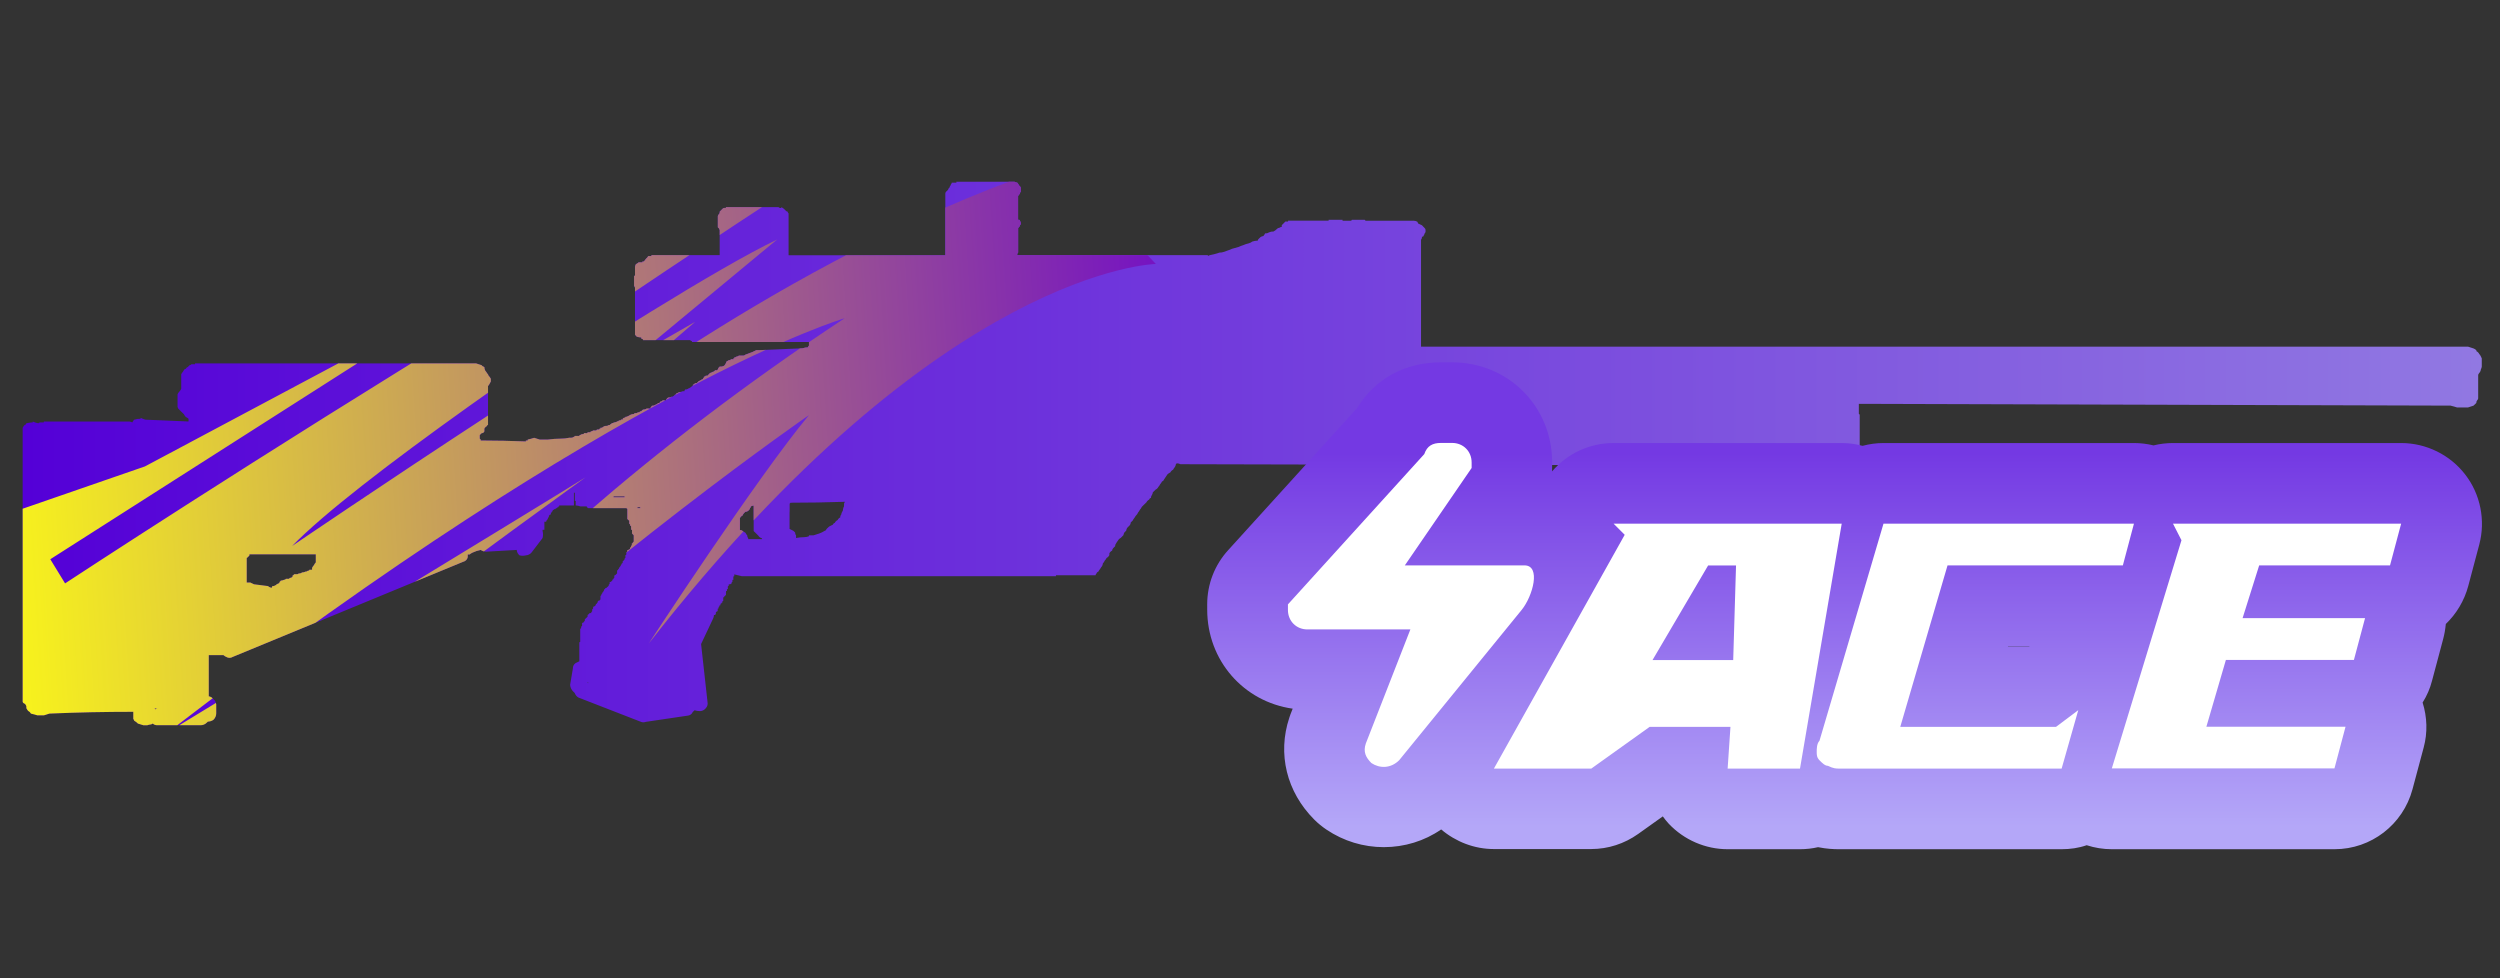 <?xml version="1.0" encoding="utf-8"?>
<!-- Generator: Adobe Illustrator 16.0.0, SVG Export Plug-In . SVG Version: 6.00 Build 0)  -->
<!DOCTYPE svg PUBLIC "-//W3C//DTD SVG 1.1//EN" "http://www.w3.org/Graphics/SVG/1.1/DTD/svg11.dtd">
<svg version="1.1" id="case1" xmlns="http://www.w3.org/2000/svg" xmlns:xlink="http://www.w3.org/1999/xlink" x="0px" y="0px"
	 width="92px" height="36px" viewBox="0 0 92 36" enable-background="new 0 0 92 36" xml:space="preserve">
<rect x="0" y="0" width="92" height="36" fill="#333333" stroke="none"/>
<linearGradient id="shape1_2_" gradientUnits="userSpaceOnUse" x1="0.834" y1="17.987" x2="91.331" y2="17.987">
	<stop  offset="0" style="stop-color:#5400D7"/>
	<stop  offset="1" style="stop-color:#9178E2"/>
</linearGradient>
<path id="shape1" fill="url(#shape1_2_)" d="M5.787,26.072L5.787,26.072L5.787,26.072c-0.026,0.002-0.051,0.015-0.067,0.033
	l-0.035-0.033H5.787 M21.625,25.105l0.035,0.033h-0.035V25.105z M9.121,20.501c0.016-0.002,0.027-0.019,0.025-0.033
	c0.001,0,0.003,0,0.004,0c0.017-0.002,0.029-0.017,0.028-0.034V20.4h2.443v0.297c-0.028,0.027-0.05,0.062-0.067,0.099
	c-0.028,0.03-0.052,0.063-0.07,0.103v0.067h-0.099c0,0.003,0,0.007,0,0.009c-0.004,0.019-0.019,0.026-0.036,0.025
	c-0.026,0.001-0.051,0.014-0.068,0.033h-0.034c-0.042,0.023-0.087,0.033-0.135,0.033c-0.017,0.021-0.042,0.031-0.067,0.033
	c-0.037-0.002-0.074,0.01-0.102,0.032H10.84c-0.003,0-0.005,0-0.009,0c-0.017,0.005-0.027,0.019-0.025,0.034h-0.034v0.029
	c0,0.004,0,0.008,0,0.011c-0.001,0.017-0.017,0.026-0.034,0.024c0.001,0.002,0.001,0.006,0,0.011
	c-0.003,0.017-0.019,0.026-0.034,0.022h-0.033L10.635,21.3h-0.102c-0.004,0-0.006,0-0.01,0c-0.015,0.003-0.026,0.017-0.023,0.032
	h-0.036c-0.042,0.021-0.088,0.033-0.135,0.035c0.001,0.002,0.001,0.005,0,0.007c-0.002,0.017-0.017,0.028-0.034,0.026v0.035
	c-0.002,0-0.004,0-0.007,0c-0.017,0.002-0.03,0.02-0.027,0.035c-0.026,0.002-0.05,0.012-0.067,0.03c-0.002,0-0.007,0-0.009,0
	c-0.016,0.004-0.027,0.019-0.024,0.035H10.13c-0.018,0.021-0.042,0.03-0.068,0.032h-0.037l-0.033,0.068
	c-0.05-0.016-0.095-0.037-0.135-0.068c-0.181-0.021-0.351-0.043-0.509-0.065l-0.137-0.065H9.079v-0.904
	c0.001,0.001,0.005,0.001,0.007,0c0.016-0.002,0.028-0.018,0.026-0.034c0.001,0,0.003,0,0.004,0
	C9.117,20.501,9.118,20.501,9.121,20.501 M65.928,19.232c0.021,0.016,0.032,0.041,0.034,0.064v0.069L65.928,19.4V19.232z
	 M23.458,18.666h0.103V18.7h-0.002h-0.101V18.666z M27.532,18.799l0.034-0.033c0.021-0.017,0.033-0.041,0.033-0.065
	c0.02-0.017,0.033-0.041,0.035-0.065c0.031-0.021,0.065-0.029,0.101-0.031v0.938l0.068,0.066c0.045,0.043,0.079,0.076,0.101,0.1
	c0.03,0.051,0.08,0.087,0.137,0.102l0.002-0.004v0.033h-0.509v-0.033c-0.024-0.027-0.037-0.063-0.034-0.102
	c-0.028-0.028-0.05-0.063-0.068-0.1c-0.037-0.019-0.071-0.041-0.103-0.066c-0.028-0.023-0.064-0.037-0.101-0.033V19.07
	c0.022-0.045,0.057-0.08,0.101-0.103c0.011-0.04,0.035-0.075,0.068-0.101l0.034-0.033c0.003,0,0.007,0,0.01,0
	C27.475,18.833,27.507,18.82,27.532,18.799 M29.059,18.805v-0.271l0.034-0.034c0.655,0,1.322-0.011,2.001-0.034
	c-0.024,0.028-0.037,0.063-0.034,0.103v0.068c-0.019,0.027-0.03,0.063-0.036,0.096c0.003,0.037-0.009,0.074-0.033,0.104
	c-0.018,0.029-0.031,0.063-0.034,0.1c-0.025,0.025-0.038,0.063-0.035,0.102c-0.043,0.021-0.078,0.057-0.1,0.1
	c-0.045,0.022-0.081,0.059-0.104,0.104c-0.033,0.008-0.058,0.033-0.067,0.064c-0.045,0.022-0.09,0.045-0.136,0.068l-0.033,0.029
	l-0.069,0.066c-0.008,0.033-0.033,0.059-0.067,0.066c-0.064,0.041-0.132,0.074-0.205,0.099L29.938,19.7h-0.169v0.034
	c-0.054,0.021-0.112,0.035-0.17,0.033c-0.103,0.002-0.205,0.012-0.304,0.031v-0.1c-0.025-0.028-0.036-0.063-0.034-0.102
	l-0.069-0.064c-0.045-0.021-0.091-0.047-0.136-0.067V18.9h-0.001C29.056,18.877,29.056,18.846,29.059,18.805 M22.578,18.264h0.406
	V18.3h-0.406V18.264z M35.195,6.688v0.033h-0.169c-0.003,0.026-0.015,0.049-0.034,0.066c-0.002,0.026-0.015,0.05-0.035,0.067
	c0,0.025-0.014,0.05-0.033,0.066c-0.019,0.015-0.032,0.038-0.035,0.063c-0.023,0.022-0.046,0.043-0.067,0.066
	c-0.02,0.018-0.033,0.043-0.034,0.071v2.273H29.02V7.855C29,7.838,28.987,7.814,28.986,7.789c-0.026-0.002-0.049-0.014-0.067-0.034
	l-0.067-0.067c-0.031-0.026-0.065-0.049-0.102-0.066v0.032h-0.035c-0.026-0.002-0.05-0.012-0.068-0.032h-1.933v0.031h-0.069
	c-0.023,0.002-0.046,0.014-0.059,0.035l-0.035,0.034l-0.067,0.066v0.033c-0.001,0.025-0.015,0.05-0.034,0.067
	c-0.021,0.016-0.033,0.041-0.035,0.066v0.401c0,0.002,0,0.004,0,0.008c0.002,0.017,0.018,0.028,0.035,0.026
	c0.001,0.025,0.015,0.051,0.034,0.066v0.933h-2.512v0.035h-0.1c-0.003,0-0.005,0-0.009,0c-0.017,0.002-0.027,0.017-0.026,0.033
	l-0.066,0.067c-0.02,0.016-0.034,0.041-0.036,0.067h-0.033v0.032H23.64v0.032h-0.138c-0.029,0.028-0.064,0.05-0.101,0.067
	c-0.017,0.031-0.029,0.066-0.033,0.102v0.303c0,0.001,0,0.003-0.001,0.004c-0.001,0.016-0.016,0.028-0.033,0.026v0.368
	c0.019,0.017,0.032,0.041,0.034,0.066v1.728l0.065,0.071c0.053,0.017,0.107,0.027,0.164,0.029v0.034
	c0.017,0.02,0.042,0.031,0.068,0.033v0.032h1.729c0.017,0.02,0.042,0.034,0.068,0.035v0.033h4.308v0.132
	c-0.02,0.015-0.034,0.041-0.035,0.065c-0.07,0-0.137,0.012-0.204,0.035c-0.497,0.021-1.017,0.043-1.561,0.067h-0.135L27.7,12.95
	c-0.068,0.022-0.158,0.056-0.271,0.102c-0.017,0.019-0.042,0.032-0.068,0.033h-0.169c-0.017,0.02-0.042,0.032-0.069,0.034
	c-0.025,0.003-0.05,0.014-0.067,0.033h-0.034v0.034h-0.033v0.034h-0.102v0.033h-0.069c-0.016,0.021-0.04,0.033-0.065,0.034
	c-0.021,0.017-0.033,0.041-0.036,0.067c-0.017,0.037-0.039,0.071-0.065,0.101c-0.03,0.02-0.065,0.03-0.1,0.035h-0.067
	c-0.033,0.024-0.057,0.059-0.067,0.1l-0.034,0.035h-0.067l-0.035,0.034c-0.019,0.019-0.046,0.03-0.073,0.029
	c-0.018,0.02-0.042,0.031-0.068,0.033c-0.001,0-0.003,0-0.005,0c-0.017,0.002-0.03,0.017-0.029,0.035c-0.003-0.001-0.005,0-0.008,0
	c-0.016,0.002-0.028,0.019-0.025,0.035c-0.003,0-0.008,0-0.01,0c-0.016,0.003-0.026,0.019-0.023,0.034H25.97l-0.035,0.034h-0.033
	v0.03l-0.034,0.035c0,0.002,0,0.005,0,0.009c-0.001,0.018-0.018,0.028-0.034,0.026c-0.003,0-0.005,0-0.007,0
	c-0.017,0.002-0.028,0.017-0.026,0.034h-0.035c-0.017,0.02-0.04,0.031-0.066,0.035c0,0.002,0,0.004,0,0.006
	c-0.003,0.017-0.019,0.028-0.036,0.026c0,0.004,0.001,0.008,0,0.012c-0.002,0.016-0.017,0.026-0.033,0.023H25.6
	c-0.018,0.019-0.042,0.033-0.068,0.034c0.001,0.003,0.001,0.005,0,0.008c-0.003,0.017-0.018,0.028-0.035,0.025v0.031
	c-0.002,0-0.005,0-0.007,0c-0.017,0.004-0.028,0.018-0.026,0.035H25.43c0,0.002,0,0.005,0,0.008
	c-0.002,0.016-0.018,0.027-0.034,0.026c-0.017,0.02-0.042,0.033-0.067,0.034c-0.028,0.025-0.067,0.039-0.106,0.035l-0.033,0.035
	v0.031h-0.068c-0.042,0.022-0.089,0.034-0.136,0.034c-0.017,0.02-0.042,0.033-0.068,0.034c-0.002,0-0.004,0-0.008,0
	c-0.016,0.002-0.027,0.018-0.024,0.033c-0.004,0-0.006,0-0.009,0c-0.017,0.003-0.028,0.018-0.025,0.036h-0.034
	c0,0.001,0,0.003,0,0.006c0,0.018-0.016,0.03-0.032,0.029c-0.019,0.019-0.043,0.029-0.07,0.03c-0.042,0.021-0.088,0.032-0.136,0.033
	l-0.068,0.066c0.001,0.003,0.001,0.006,0,0.011c-0.002,0.016-0.018,0.026-0.034,0.024h-0.102c0.001,0.002,0.001,0.005,0,0.009
	c-0.003,0.017-0.018,0.027-0.034,0.025c-0.026,0.001-0.051,0.014-0.068,0.034v0.029h-0.067c0.001,0.002,0.001,0.006,0,0.01
	c-0.003,0.016-0.017,0.026-0.034,0.024c-0.017,0.019-0.041,0.031-0.067,0.034c-0.029,0.024-0.066,0.035-0.103,0.032
	c-0.001,0-0.003,0-0.004,0.001c-0.018,0-0.029,0.017-0.028,0.033l-0.033,0.035c0.001,0.002,0.001,0.004,0,0.006
	c-0.002,0.018-0.017,0.029-0.034,0.028h-0.108c-0.028,0.024-0.066,0.037-0.103,0.034c-0.026,0.001-0.051,0.012-0.067,0.034
	l-0.035,0.034h-0.035l-0.03,0.033c-0.036-0.002-0.072,0.01-0.101,0.033h-0.068l-0.033,0.033c-0.047,0.001-0.094,0.014-0.137,0.034
	c-0.003-0.001-0.007-0.001-0.008,0c-0.017,0.003-0.028,0.019-0.025,0.035H23.12c-0.018,0.02-0.042,0.032-0.068,0.034h-0.033
	c0,0.002,0,0.004,0,0.006c-0.002,0.018-0.017,0.03-0.034,0.027c-0.026,0.002-0.05,0.014-0.067,0.034v0.034h-0.067
	c0,0.002,0,0.006,0,0.009c-0.003,0.016-0.018,0.026-0.034,0.024H22.78l-0.034,0.035h-0.034c-0.017,0.019-0.041,0.031-0.067,0.032
	c-0.036,0.005-0.07,0.016-0.101,0.034h-0.033c0,0.002,0,0.003,0,0.005c-0.002,0.018-0.017,0.03-0.035,0.028l-0.035,0.034h-0.034
	c-0.028,0.024-0.065,0.037-0.102,0.034c-0.037-0.003-0.073,0.01-0.103,0.033c-0.002,0-0.004,0-0.006,0
	c-0.018,0.002-0.029,0.017-0.028,0.034h-0.069v0.032h-0.034c0,0.003,0,0.005,0,0.009c-0.004,0.016-0.018,0.028-0.035,0.025h-0.067
	c0,0.003,0,0.006,0,0.009c-0.002,0.017-0.018,0.027-0.035,0.025h-0.1c-0.018,0.02-0.042,0.031-0.066,0.033c-0.002,0-0.005,0-0.008,0
	c-0.017,0.001-0.028,0.018-0.026,0.034h-0.103c0,0.002,0,0.006,0,0.008c-0.002,0.017-0.018,0.028-0.034,0.025H21.49
	c0.001,0.003,0.001,0.005,0,0.009c-0.001,0.017-0.017,0.028-0.034,0.025c-0.037-0.002-0.073,0.01-0.103,0.034
	c-0.002-0.001-0.006-0.001-0.009,0c-0.017,0.002-0.027,0.018-0.024,0.034h-0.17c0.001,0.002,0.001,0.005,0,0.009
	c-0.002,0.016-0.017,0.026-0.033,0.024c-0.029,0.023-0.065,0.036-0.103,0.034h-0.067c-0.1,0.023-0.204,0.034-0.306,0.033
	c-0.16,0-0.318,0.012-0.476,0.034h-0.303l-0.205-0.065c-0.066,0.023-0.146,0.044-0.237,0.065v0.034h-0.068v0.035
	c-0.545-0.021-1.097-0.035-1.663-0.035v-0.034l-0.034-0.034V16.01l0.068-0.068c0.044,0.001,0.084-0.025,0.101-0.066v-0.101
	c0.021-0.043,0.058-0.079,0.102-0.1v-0.033h0.033v-1.436c0.028-0.029,0.051-0.063,0.067-0.101l0.036-0.065v-0.1
	c-0.017-0.037-0.041-0.07-0.069-0.101c-0.02-0.017-0.031-0.042-0.034-0.067l-0.034-0.034c-0.018-0.036-0.041-0.07-0.068-0.099
	c-0.021-0.041-0.032-0.086-0.034-0.132c-0.041-0.012-0.077-0.035-0.101-0.068l-0.204-0.066H7.177v0.033H7.042
	c-0.016,0.021-0.041,0.033-0.066,0.035l-0.068,0.068c-0.034,0.008-0.059,0.033-0.066,0.065H6.806
	c-0.029,0.029-0.052,0.064-0.07,0.101c-0.027,0.03-0.051,0.063-0.067,0.1v0.534c-0.017,0.037-0.041,0.071-0.068,0.1
	c-0.028,0.03-0.05,0.063-0.067,0.1v0.467l0.03,0.066l0.101,0.1c0.045,0.045,0.08,0.079,0.103,0.101c0.017,0.036,0.04,0.07,0.067,0.1
	c0.038,0.018,0.071,0.039,0.103,0.066v0.101l-1.595-0.067c-0.067-0.024-0.125-0.045-0.17-0.067v0.034
	c-0.081-0.002-0.16,0.01-0.237,0.035c-0.028,0.03-0.051,0.063-0.068,0.101c-0.031-0.019-0.065-0.029-0.102-0.034H1.612v0.032H1.477
	c-0.026,0.003-0.05,0.015-0.067,0.034c-0.07-0.015-0.139-0.037-0.205-0.065v0.031c-0.081,0.003-0.16,0.014-0.237,0.034
	c-0.008,0.034-0.035,0.06-0.067,0.067c-0.028,0.03-0.05,0.063-0.067,0.101v10.079c0.009,0.032,0.035,0.059,0.068,0.067
	c0.033,0.022,0.058,0.06,0.068,0.099v0.069c0.018,0.037,0.041,0.07,0.068,0.103c0.043,0.021,0.078,0.056,0.101,0.097
	c0.091,0.02,0.17,0.045,0.238,0.065h0.237c0.068-0.021,0.136-0.046,0.205-0.065c1.039-0.046,2.067-0.066,3.086-0.066v0.265
	c0.02,0.019,0.032,0.042,0.035,0.065c0.05,0.024,0.096,0.062,0.135,0.103c0.068,0.022,0.138,0.044,0.205,0.063h0.136
	c0.043-0.016,0.089-0.026,0.135-0.031c0.027-0.004,0.052-0.014,0.068-0.034c0.045,0.044,0.106,0.065,0.17,0.063H7.38
	c0.089,0.002,0.174-0.035,0.236-0.101l0.035-0.032c0.072-0.002,0.143-0.022,0.203-0.066c0.065-0.063,0.102-0.145,0.103-0.233v-0.332
	c-0.007-0.077-0.042-0.147-0.103-0.198c-0.043-0.055-0.104-0.09-0.171-0.103v-1.513h0.543c0.03,0.027,0.064,0.052,0.1,0.065
	c0.073,0.046,0.167,0.046,0.239,0l8.48-3.501c0.084-0.02,0.151-0.084,0.168-0.17v-0.1h0.072c0.03-0.026,0.063-0.049,0.101-0.066
	c0.098-0.046,0.2-0.08,0.306-0.1c0.06,0.043,0.13,0.064,0.204,0.064l1.119-0.064c0.005,0.076,0.043,0.15,0.102,0.199
	c0.078,0.021,0.16,0.021,0.238,0c0.079-0.006,0.152-0.041,0.204-0.102l0.407-0.533c0.022-0.088,0.022-0.18,0-0.266v-0.039h0.067
	V19.2h0.069v-0.033l0.034-0.034L20.202,19v-0.033c0.003,0,0.005,0,0.007,0c0.017-0.002,0.03-0.018,0.027-0.033h0.036V18.87
	c0.002,0,0.005,0,0.008,0c0.016-0.002,0.027-0.019,0.025-0.034l0.035-0.031V18.77c0.026-0.002,0.049-0.016,0.067-0.035h0.034
	c0-0.002,0-0.002,0-0.004c0.002-0.019,0.018-0.027,0.035-0.025l0.034-0.034h0.033v-0.032h0.034V18.6h0.543v-0.467h0.033v0.299h0.033
	V18.6c0.058,0.004,0.116,0.014,0.171,0.035h0.237v0.031c0.003-0.001,0.005-0.001,0.009,0c0.016,0.002,0.028,0.018,0.025,0.034h1.425
	l0.034,0.03V19.1l0.07,0.065v0.103l0.03,0.031v0.034l0.038,0.035v0.099c0,0.002,0,0.006,0,0.008c0.002,0.02,0.017,0.028,0.033,0.026
	v0.129l0.064,0.07v0.231l-0.035,0.034c0,0.001,0,0.007,0,0.009c-0.002,0.018-0.018,0.026-0.035,0.024v0.063L23.219,20.1v0.03
	l-0.034,0.033v0.03l-0.034,0.033c-0.026,0.002-0.051,0.015-0.068,0.032v0.04l-0.035,0.033v0.063c0,0.002,0,0.006,0,0.008
	c-0.001,0.019-0.017,0.027-0.033,0.025v0.102l-0.034,0.033v0.033c-0.022,0.021-0.045,0.045-0.067,0.067v0.063H22.88v0.035
	l-0.035,0.031v0.032l-0.034,0.032c0,0.002,0,0.006,0,0.008c-0.001,0.017-0.017,0.027-0.033,0.025v0.035l-0.034,0.033
	c0.001,0.004,0.001,0.008,0,0.01c-0.003,0.016-0.018,0.027-0.035,0.024V21.1l-0.066,0.065c-0.003,0-0.007,0-0.009,0
	c-0.018,0.001-0.029,0.017-0.028,0.032v0.066l-0.034,0.033c0.001,0.002,0.001,0.008,0,0.01c-0.003,0.016-0.018,0.025-0.035,0.022
	v0.028l-0.032,0.033c-0.018,0.021-0.043,0.031-0.07,0.033v0.064l-0.034,0.035v0.035l-0.068,0.063
	c-0.017,0.021-0.042,0.03-0.068,0.032c0,0.005,0,0.007,0,0.01c-0.001,0.02-0.017,0.027-0.033,0.025v0.033L22.2,21.768
	c0.001,0.004,0.001,0.006,0,0.01c-0.002,0.018-0.018,0.027-0.035,0.025v0.031l-0.033,0.033v0.031l-0.035,0.035v0.133
	c-0.002,0-0.005,0-0.008,0c-0.016,0.004-0.026,0.019-0.024,0.035H22.03l-0.034,0.032v0.034l-0.033,0.029
	c0.001,0.004,0.001,0.008,0,0.01c-0.002,0.02-0.018,0.027-0.036,0.025v0.033l-0.033,0.033c-0.018,0.02-0.042,0.031-0.067,0.033
	v0.064l-0.034,0.033v0.068l-0.034,0.033v0.033h-0.068c0,0.002,0,0.004,0,0.008c-0.002,0.019-0.017,0.027-0.033,0.025
	c0,0.002,0,0.006,0,0.008c-0.003,0.02-0.018,0.029-0.034,0.024v0.065l-0.103,0.102v0.068h-0.033V22.9
	c-0.026,0-0.051,0.013-0.067,0.033v0.099l-0.035,0.03V23.1c0.001,0.006,0.001,0.008,0,0.012c-0.002,0.017-0.017,0.025-0.034,0.025
	v0.465c0.001,0.002,0.001,0.006,0,0.008c-0.002,0.02-0.018,0.029-0.033,0.024v0.702l-0.137,0.066
	c-0.066,0.045-0.104,0.119-0.1,0.199l-0.102,0.602c0.008,0.087,0.043,0.17,0.102,0.232l0.066,0.066
	c0.025,0.068,0.073,0.131,0.137,0.168l2.306,0.896c0.054,0.022,0.116,0.022,0.17,0l1.563-0.232c0.077-0.01,0.141-0.063,0.169-0.132
	c0.023-0.022,0.046-0.046,0.068-0.063c0.065,0.021,0.135,0.031,0.203,0.031c0.079-0.003,0.152-0.04,0.205-0.102
	c0.061-0.062,0.085-0.147,0.068-0.232L25.8,23.701l0.441-0.936c0.021-0.041,0.033-0.088,0.033-0.133h0.036l0.033-0.035v-0.063
	l0.034-0.032c0.004,0,0.005,0,0.009,0c0.017-0.003,0.027-0.021,0.025-0.034V22.4c0.002,0.002,0.004,0.002,0.006,0
	c0.017,0,0.029-0.017,0.028-0.032V22.34l0.034-0.033v-0.033h0.034v-0.035c-0.001,0-0.001-0.004,0-0.006
	c0.002-0.019,0.017-0.027,0.035-0.025c0-0.004,0-0.005,0-0.007c0.002-0.019,0.018-0.028,0.034-0.025v-0.026
	c0-0.004-0.001-0.006,0-0.01c0.003-0.019,0.018-0.027,0.033-0.025v-0.135h0.032v-0.031c0.003,0,0.004,0,0.006,0
	c0.017-0.002,0.03-0.018,0.028-0.033c0.002,0,0.006,0,0.01,0c0.016-0.004,0.026-0.02,0.024-0.034v-0.103
	c0-0.002,0-0.006,0.001-0.008c0.001-0.019,0.017-0.027,0.034-0.025V21.71c-0.001-0.003-0.001-0.007-0.001-0.01
	c0.003-0.017,0.018-0.028,0.035-0.025v-0.101c0.003,0,0.007,0,0.01,0c0.015-0.002,0.026-0.018,0.023-0.033v-0.034
	c0.037,0.002,0.074-0.009,0.104-0.032v-0.035l0.032-0.033V21.34h0.034v-0.104c-0.001-0.002-0.001-0.004,0-0.008
	c0.003-0.017,0.017-0.027,0.034-0.025v-0.066l0.271,0.066h11.567V21.17h1.458c0.001-0.025,0.014-0.05,0.034-0.066
	c0.01-0.031,0.035-0.058,0.067-0.066c0.017-0.037,0.04-0.07,0.068-0.102c0.018-0.035,0.04-0.068,0.068-0.1
	c0.018-0.031,0.029-0.064,0.032-0.104c0.029-0.025,0.052-0.063,0.068-0.101c0.029-0.028,0.052-0.062,0.069-0.099
	c0.043-0.021,0.079-0.059,0.101-0.104v-0.064c0.022-0.045,0.058-0.079,0.102-0.102c0.002-0.035,0.017-0.068,0.044-0.095l0.066-0.065
	c-0.002-0.037,0.01-0.072,0.035-0.103c0.018-0.035,0.041-0.067,0.068-0.103c0.022-0.043,0.059-0.078,0.103-0.1
	c0.021-0.021,0.056-0.055,0.1-0.102c0.005-0.034,0.017-0.067,0.034-0.098c0.024-0.023,0.046-0.045,0.068-0.067
	c0.004-0.035,0.015-0.07,0.034-0.101c0.043-0.045,0.079-0.078,0.101-0.103c0.018-0.029,0.031-0.063,0.034-0.101
	c0.023-0.021,0.046-0.045,0.068-0.065c0.017-0.037,0.04-0.07,0.067-0.103c0.026-0.049,0.061-0.094,0.101-0.135l0.033-0.064
	c0.028-0.029,0.051-0.063,0.068-0.102c0.028-0.027,0.05-0.063,0.067-0.101l0.067-0.067l0.103-0.099
	c0.021-0.044,0.057-0.079,0.101-0.101c0.009-0.033,0.035-0.057,0.067-0.066c-0.002-0.037,0.01-0.074,0.034-0.102
	c0.019-0.03,0.031-0.065,0.035-0.1l0.101-0.1c0.044-0.02,0.081-0.056,0.102-0.1c0.027-0.03,0.051-0.063,0.067-0.1
	c0.028-0.03,0.05-0.063,0.068-0.101c0.034-0.008,0.059-0.035,0.069-0.067c0.044-0.067,0.089-0.131,0.134-0.198
	c0.032-0.027,0.066-0.05,0.104-0.068c0.022-0.043,0.058-0.079,0.101-0.1c0.017-0.036,0.04-0.069,0.066-0.1
	c0.02-0.031,0.031-0.065,0.036-0.101l0.033-0.033c0.048,0.001,0.094,0.012,0.136,0.033c7.079,0.023,14.157,0.035,21.233,0.035v0.1
	c0.028,0.029,0.053,0.064,0.068,0.1v0.702h0.033v0.199c0.047,0.022,0.082,0.058,0.104,0.102c0.039,0.011,0.075,0.034,0.104,0.066
	h0.033v0.032c0.025,0.031,0.049,0.064,0.065,0.103c0.065,0.021,0.146,0.043,0.235,0.065c0.026-0.002,0.053-0.015,0.068-0.032v2.104
	l0.033,0.033h-0.475v0.033h-0.17c-0.022,0-0.034,0.021-0.034,0.064c-0.028,0.029-0.052,0.063-0.067,0.102v0.265
	c0.041,0.019,0.067,0.06,0.066,0.104V21.3l-0.067,0.066v0.663c0.041,0.019,0.068,0.06,0.067,0.104c0.003,0,0.005,0,0.008,0
	c0.018,0.003,0.027,0.019,0.027,0.032c0.039,0.041,0.084,0.074,0.135,0.102c0.047,0,0.095,0.012,0.136,0.032h0.543
	c0.003,0.036-0.009,0.071-0.032,0.101v0.502c-0.168,0.022-0.34,0.035-0.51,0.035l-0.136,0.063c-0.039,0.04-0.085,0.074-0.136,0.103
	c-0.021,0.016-0.032,0.041-0.034,0.063l-0.067,0.065v0.101c0.018,0.03,0.029,0.063,0.034,0.101
	c-0.004,0.037-0.017,0.069-0.034,0.103v1.132c0.006,0,0.012,0,0.018,0c0.033,0.006,0.058,0.035,0.053,0.068l0.204,0.066
	c0.03-0.021,0.065-0.029,0.102-0.033h0.031c0.035,0.004,0.069,0.015,0.103,0.033h0.236c0.059-0.021,0.115-0.039,0.169-0.066
	c0.565-0.022,1.121-0.033,1.664-0.033l-0.035,0.033c-0.002,0.025-0.013,0.05-0.03,0.066v0.168c0.023,0.002,0.049,0.014,0.065,0.031
	c0.021,0.018,0.031,0.04,0.033,0.066c0.021,0.017,0.03,0.039,0.032,0.064v0.068c0.002,0.023,0.016,0.052,0.035,0.066l0.033,0.03
	c0.004,0.036,0.016,0.071,0.034,0.104c0.021,0.017,0.032,0.039,0.034,0.063c0.02,0.019,0.031,0.039,0.033,0.065v0.031
	c0.021,0.017,0.033,0.041,0.035,0.066c0,0.023,0.014,0.049,0.033,0.064c0.002,0.024,0.014,0.052,0.032,0.065
	c0.004,0.035,0.017,0.069,0.032,0.103l0.039,0.035v0.133c0.023,0.023,0.046,0.045,0.066,0.066c0.002,0.026,0.016,0.053,0.035,0.066
	l0.033,0.033v0.232c0.018,0.021,0.04,0.033,0.066,0.035c0.021,0.016,0.031,0.041,0.035,0.066c0.021,0.018,0.029,0.041,0.032,0.063
	l0.067,0.065c0.002,0.025,0.015,0.05,0.033,0.066v0.066c0.003,0.025,0.017,0.051,0.033,0.066c0.002,0.024,0.016,0.049,0.033,0.065
	v0.166l0.033,0.032h-0.033c-0.027,0.025-0.064,0.035-0.103,0.033c-0.032,0.019-0.065,0.027-0.101,0.033
	c-0.02,0.021-0.043,0.031-0.068,0.033l-0.033,0.033c-0.002,0.025-0.016,0.049-0.033,0.066v0.132
	c-0.017,0.036-0.039,0.069-0.068,0.101c-0.02,0.018-0.031,0.041-0.033,0.066v1.504c0.003,0.023,0.016,0.047,0.033,0.064
	c0.023,0.021,0.045,0.045,0.068,0.065c0.047,0,0.094,0.013,0.137,0.033h1.83c0.047,0,0.094-0.013,0.135-0.033
	c0.027-0.002,0.053-0.013,0.068-0.032c0.021-0.018,0.032-0.041,0.032-0.066V29.12c0.001-0.026,0.015-0.052,0.035-0.067V28.9
	c0.019-0.021,0.042-0.03,0.067-0.032c0.021-0.019,0.032-0.043,0.035-0.067c0.021-0.021,0.043-0.044,0.065-0.066v-0.065l0.065-0.063
	c0.021-0.019,0.033-0.041,0.035-0.065c0-0.026,0.014-0.052,0.032-0.067v-0.065l0.067-0.067v-0.07l-0.034-0.031
	c-0.021-0.018-0.032-0.041-0.034-0.065c-0.023-0.024-0.037-0.063-0.033-0.103h-0.066c0.002-0.022,0.014-0.047,0.031-0.063
	c0-0.004,0-0.007,0-0.009c0.004-0.018,0.021-0.027,0.035-0.023V27.57l-0.066-0.067c-0.021-0.017-0.032-0.041-0.033-0.065
	l-0.066-0.065c-0.025-0.001-0.052-0.015-0.068-0.033c-0.037-0.019-0.07-0.039-0.103-0.065v-0.067l-0.065-0.065v-0.063
	c-0.026-0.002-0.051-0.015-0.067-0.033c-0.028-0.026-0.063-0.051-0.103-0.065c-0.004-0.035-0.017-0.07-0.033-0.103v-0.103
	c-0.021-0.043-0.045-0.088-0.067-0.133c-0.021-0.018-0.03-0.039-0.032-0.065c-0.021-0.019-0.033-0.041-0.035-0.066l-0.035-0.026
	c-0.02-0.031-0.029-0.065-0.033-0.104c-0.001-0.025-0.016-0.051-0.034-0.064c-0.002-0.025-0.015-0.051-0.032-0.065V26.18
	c-0.004,0-0.006,0-0.009,0c-0.019-0.002-0.028-0.018-0.026-0.035v-0.069c-0.021-0.017-0.031-0.04-0.033-0.065
	c0.002-0.035-0.01-0.072-0.033-0.101l-0.034-0.033c-0.021-0.019-0.03-0.041-0.032-0.065c-0.003-0.026-0.016-0.052-0.035-0.07v-0.063
	c-0.02-0.019-0.031-0.043-0.033-0.068c0-0.002,0-0.004,0-0.006c-0.002-0.019-0.019-0.027-0.032-0.025
	c0.002-0.037-0.011-0.072-0.036-0.102V25.41c-0.02-0.018-0.03-0.043-0.033-0.067v-0.067c-0.003,0.002-0.006,0.002-0.009,0
	c-0.019-0.002-0.026-0.018-0.024-0.031l-0.07-0.066c-0.002-0.025-0.014-0.051-0.033-0.064c0.003-0.037-0.01-0.074-0.033-0.102
	c0.001-0.005,0.001-0.008,0-0.01c-0.003-0.018-0.018-0.025-0.033-0.023c-0.002-0.024-0.014-0.049-0.033-0.066
	c-0.021-0.018-0.031-0.041-0.035-0.066v-0.066c-0.021-0.016-0.031-0.041-0.032-0.065v-0.032c-0.021-0.029-0.03-0.063-0.033-0.101
	v-0.065c-0.002-0.025-0.016-0.051-0.034-0.066c-0.021-0.016-0.031-0.041-0.033-0.065c-0.024-0.002-0.052-0.015-0.068-0.032
	c-0.049-0.016-0.094-0.037-0.135-0.067h-0.032c-0.003,0-0.005,0-0.009,0c-0.019-0.002-0.027-0.019-0.025-0.033h-0.034v-0.033h0.034
	v-0.565c0.018-0.037,0.04-0.07,0.066-0.1v-0.205c-0.027-0.027-0.051-0.064-0.066-0.103h-0.034V23.18l-0.034-0.064
	c-0.026-0.028-0.051-0.063-0.067-0.102c-0.027-0.023-0.063-0.035-0.101-0.031V20.23c0.021-0.045,0.045-0.088,0.067-0.133
	c0.004-0.037-0.011-0.074-0.035-0.103c-0.021-0.017-0.032-0.04-0.032-0.065c0-0.005,0-0.007,0-0.009
	c0-0.017,0.017-0.028,0.032-0.024c0.011-0.031,0.035-0.059,0.067-0.065c0.023-0.028,0.035-0.063,0.033-0.101
	c0.025-0.03,0.053-0.065,0.067-0.103v-1.197h0.034c0.018-0.02,0.041-0.031,0.066-0.033V15.26l-0.032-0.032v-0.367l21.774,0.066
	c0.092,0.022,0.172,0.045,0.238,0.067h0.407l0.203-0.067c0.046-0.044,0.079-0.077,0.103-0.099c-0.004-0.037,0.01-0.074,0.033-0.101
	c0.02-0.017,0.032-0.042,0.034-0.067v-0.868c0.017-0.037,0.039-0.071,0.067-0.101c0.02-0.031,0.028-0.064,0.033-0.101
	c0.02-0.031,0.027-0.065,0.032-0.1v-0.3L91.3,13.124c-0.017-0.037-0.038-0.071-0.067-0.101c-0.021-0.044-0.058-0.08-0.102-0.1V12.89
	c-0.029-0.029-0.064-0.052-0.103-0.067l-0.204-0.066h-38.53V8.825c0.022-0.027,0.036-0.064,0.033-0.1
	c0.019-0.02,0.042-0.032,0.065-0.035V8.657c0.021-0.017,0.033-0.041,0.033-0.066c0.021-0.017,0.033-0.04,0.035-0.066V8.457
	c-0.002-0.025-0.014-0.05-0.035-0.066l-0.033-0.034L52.328,8.29l-0.137-0.063l-0.035-0.07c-0.042-0.021-0.088-0.034-0.137-0.035
	h-1.766l-0.031-0.033h-0.478c0.001,0.001,0.001,0.005,0,0.008c-0.002,0.016-0.019,0.027-0.034,0.025h-0.305V8.089h-0.512v0.032
	h-1.492v0.032H47.3L47.236,8.22c-0.024,0.023-0.047,0.045-0.067,0.066V8.35h-0.035c-0.018,0.02-0.042,0.032-0.067,0.035
	C47.042,8.386,47.016,8.4,47,8.418c-0.039,0.04-0.085,0.075-0.134,0.101c-0.062-0.002-0.118,0.01-0.173,0.035
	c-0.041,0.027-0.088,0.039-0.135,0.033c-0.019,0.037-0.041,0.069-0.067,0.1c-0.035,0.004-0.07,0.016-0.101,0.035
	c-0.023,0.022-0.047,0.044-0.07,0.068c-0.02,0.016-0.033,0.04-0.034,0.065c-0.068,0.001-0.138,0.012-0.203,0.035
	c-0.04,0.031-0.085,0.054-0.134,0.066c-0.069,0.016-0.137,0.038-0.203,0.067c-0.058,0.018-0.115,0.04-0.17,0.066
	c-0.09,0.023-0.169,0.044-0.238,0.067c-0.054,0.026-0.111,0.049-0.169,0.066c-0.065,0.029-0.135,0.052-0.205,0.067
	c-0.059-0.002-0.117,0.009-0.169,0.034c-0.089,0.028-0.179,0.049-0.271,0.066c-0.003,0-0.006,0-0.01,0
	c-0.016,0.002-0.026,0.018-0.023,0.035c-0.019-0.02-0.042-0.032-0.069-0.035h-6.988V9.358c0.001-0.027,0.014-0.051,0.034-0.067v-0.9
	L37.5,8.357c0.02-0.017,0.031-0.041,0.035-0.067c0.021-0.016,0.032-0.04,0.033-0.066c-0.003-0.036-0.015-0.07-0.033-0.101
	c0-0.002,0-0.006,0-0.009c-0.003-0.016-0.019-0.027-0.035-0.025h-0.034V7.218c-0.001-0.004-0.001-0.007,0-0.01
	c0.003-0.016,0.018-0.027,0.034-0.024c0.001-0.026,0.013-0.051,0.035-0.068c0.002-0.026,0.013-0.05,0.033-0.067V6.922
	c-0.001-0.025-0.013-0.049-0.033-0.066L37.5,6.822c-0.017-0.037-0.039-0.071-0.067-0.101c-0.035-0.004-0.069-0.016-0.101-0.033
	H35.195z"/>
<linearGradient id="shape5_1_" gradientUnits="userSpaceOnUse" x1="315.462" y1="-158.828" x2="315.462" y2="-172.578" gradientTransform="matrix(1 0 0 -1 -247.58 -142.16)">
	<stop  offset="0" style="stop-color:#7439E3"/>
	<stop  offset="1" style="stop-color:#B4A7F8"/>
</linearGradient>
<path id="shape5" fill="url(#shape5_1_)" d="M77.712,31.251c-0.313,0-0.625-0.05-0.922-0.147c-0.298,0.104-0.608,0.147-0.922,0.147
	h-8.193c-0.185,0-0.442-0.009-0.771-0.075c-0.217,0.051-0.438,0.075-0.663,0.075h-2.664c-0.816,0-1.604-0.342-2.166-0.937
	c-0.078-0.086-0.15-0.174-0.22-0.271l-0.909,0.648c-0.503,0.357-1.101,0.554-1.726,0.554h-3.584c-0.717,0-1.402-0.269-1.937-0.722
	c-0.614,0.427-1.353,0.652-2.112,0.652c-0.75,0-1.479-0.222-2.104-0.642c-0.164-0.11-0.315-0.233-0.452-0.37
	c-1.021-1.021-1.363-2.423-0.92-3.753l0.044-0.128l0.08-0.203c-1.801-0.254-3.146-1.766-3.146-3.646V22.24
	c0-0.741,0.274-1.45,0.773-1.996l4.748-5.232c0.646-1.069,1.762-1.679,3.079-1.679h0.41c2.064,0,3.684,1.618,3.684,3.684
	c0,0-0.001,0.289-0.003,0.331c0.555-0.653,1.372-1.044,2.26-1.044h8.397c0.262,0,0.519,0.034,0.769,0.103
	c0.25-0.067,0.508-0.103,0.771-0.103h9.219c0.242,0,0.48,0.029,0.718,0.087c0.231-0.058,0.478-0.087,0.72-0.087h8.396
	c0.917,0,1.797,0.433,2.354,1.159c0.563,0.726,0.752,1.689,0.518,2.573l-0.407,1.532c-0.146,0.541-0.435,1.02-0.825,1.395
	c-0.018,0.188-0.049,0.372-0.098,0.555l-0.41,1.537c-0.072,0.282-0.189,0.551-0.346,0.799c0.168,0.533,0.188,1.109,0.039,1.656
	l-0.412,1.539c-0.35,1.297-1.521,2.202-2.866,2.202H77.712z M74.673,23.782l0.017-0.009h-0.795l-0.004,0.009H74.673z"/>
<path id="ACE" fill="#FFFFFF" d="M51.902,23.163h-3.789c-0.409,0-0.717-0.308-0.717-0.718c0-0.104,0-0.104,0-0.204l5.018-5.531
	c0.104-0.307,0.311-0.41,0.615-0.41h0.41c0.408,0,0.717,0.308,0.717,0.717c0,0.102,0,0.205,0,0.205l-2.458,3.584H56.1
	c0.615,0,0.312,1.127-0.103,1.639l-4.507,5.531c-0.309,0.308-0.717,0.308-1.023,0.104c-0.205-0.206-0.309-0.41-0.205-0.719
	L51.902,23.163L51.902,23.163L51.902,23.163z M59.38,19.271l0.409,0.41l-4.813,8.603h3.584l2.148-1.536h2.973l-0.104,1.536h2.663
	l1.535-9.013H59.38L59.38,19.271z M63.886,20.809l-0.104,3.482h-2.97l2.047-3.482H63.886L63.886,20.809z M67.677,28.284h8.191
	l0.612-2.15l-0.818,0.614H69.93l1.739-5.941h6.452l0.408-1.535h-9.217l-2.355,7.988c-0.102,0.104-0.102,0.309-0.102,0.409
	c0,0.103,0,0.205,0.103,0.31s0.205,0.203,0.308,0.203C67.471,28.284,67.574,28.284,67.677,28.284L67.677,28.284L67.677,28.284z
	 M79.966,19.271l0.312,0.61l-2.563,8.397h8.193l0.408-1.535h-5.121l0.718-2.458h4.711l0.41-1.537h-4.507l0.611-1.942h4.815
	l0.409-1.535H79.966L79.966,19.271z"/>
<g>
	<defs>
		<path id="shape1_1_" d="M5.787,26.072L5.787,26.072L5.787,26.072c-0.026,0.002-0.051,0.015-0.067,0.033l-0.035-0.033H5.787
			 M21.625,25.105l0.035,0.033h-0.035V25.105z M9.121,20.501c0.016-0.002,0.027-0.019,0.025-0.033c0.001,0,0.003,0,0.004,0
			c0.017-0.002,0.029-0.017,0.028-0.034V20.4h2.443v0.297c-0.028,0.027-0.05,0.062-0.067,0.099c-0.028,0.03-0.052,0.063-0.07,0.103
			v0.067h-0.099c0,0.003,0,0.007,0,0.009c-0.004,0.019-0.019,0.026-0.036,0.025c-0.026,0.001-0.051,0.014-0.068,0.033h-0.034
			c-0.042,0.023-0.087,0.033-0.135,0.033c-0.017,0.021-0.042,0.031-0.067,0.033c-0.037-0.002-0.074,0.01-0.102,0.032H10.84
			c-0.003,0-0.005,0-0.009,0c-0.017,0.005-0.027,0.019-0.025,0.034h-0.034v0.029c0,0.004,0,0.008,0,0.011
			c-0.001,0.017-0.017,0.026-0.034,0.024c0.001,0.002,0.001,0.006,0,0.011c-0.003,0.017-0.019,0.026-0.034,0.022h-0.033L10.635,21.3
			h-0.102c-0.004,0-0.006,0-0.01,0c-0.015,0.003-0.026,0.017-0.023,0.032h-0.036c-0.042,0.021-0.088,0.033-0.135,0.035
			c0.001,0.002,0.001,0.005,0,0.007c-0.002,0.017-0.017,0.028-0.034,0.026v0.035c-0.002,0-0.004,0-0.007,0
			c-0.017,0.002-0.03,0.02-0.027,0.035c-0.026,0.002-0.05,0.012-0.067,0.03c-0.002,0-0.007,0-0.009,0
			c-0.016,0.004-0.027,0.019-0.024,0.035H10.13c-0.018,0.021-0.042,0.03-0.068,0.032h-0.037l-0.033,0.068
			c-0.05-0.016-0.095-0.037-0.135-0.068c-0.181-0.021-0.351-0.043-0.509-0.065l-0.137-0.065H9.079v-0.904
			c0.001,0.001,0.005,0.001,0.007,0c0.016-0.002,0.028-0.018,0.026-0.034c0.001,0,0.003,0,0.004,0
			C9.117,20.501,9.118,20.501,9.121,20.501 M65.928,19.232c0.021,0.016,0.032,0.041,0.034,0.064v0.069L65.928,19.4V19.232z
			 M23.458,18.666h0.103V18.7h-0.002h-0.101V18.666z M27.532,18.799l0.034-0.033c0.021-0.017,0.033-0.041,0.033-0.065
			c0.02-0.017,0.032-0.041,0.034-0.065c0.031-0.021,0.065-0.029,0.101-0.031v0.938l0.068,0.066c0.045,0.043,0.079,0.076,0.102,0.1
			c0.029,0.051,0.08,0.087,0.137,0.102l0.002-0.004v0.033h-0.509v-0.033c-0.024-0.027-0.037-0.063-0.034-0.102
			c-0.027-0.028-0.05-0.063-0.068-0.1c-0.037-0.019-0.07-0.041-0.103-0.066c-0.028-0.023-0.063-0.037-0.101-0.033V19.07
			c0.021-0.045,0.057-0.08,0.101-0.103c0.011-0.04,0.035-0.075,0.067-0.101l0.035-0.033c0.002,0,0.006,0,0.01,0
			C27.475,18.833,27.507,18.82,27.532,18.799 M29.059,18.805v-0.271l0.034-0.034c0.655,0,1.322-0.011,2.001-0.034
			c-0.023,0.028-0.037,0.063-0.033,0.103v0.068c-0.02,0.027-0.031,0.063-0.037,0.096c0.004,0.037-0.008,0.074-0.032,0.104
			c-0.019,0.029-0.031,0.063-0.034,0.1c-0.025,0.025-0.038,0.063-0.035,0.102c-0.043,0.021-0.078,0.057-0.1,0.1
			c-0.045,0.022-0.081,0.059-0.104,0.104c-0.032,0.008-0.058,0.033-0.067,0.064c-0.045,0.022-0.09,0.045-0.135,0.068l-0.033,0.029
			l-0.069,0.066c-0.009,0.033-0.033,0.059-0.067,0.066c-0.063,0.041-0.132,0.074-0.205,0.099L29.938,19.7H29.77v0.034
			c-0.055,0.021-0.112,0.035-0.17,0.033c-0.104,0.002-0.205,0.012-0.305,0.031v-0.1c-0.025-0.028-0.036-0.063-0.034-0.102
			l-0.069-0.064c-0.045-0.021-0.09-0.047-0.135-0.067V18.9h-0.002C29.057,18.877,29.057,18.846,29.059,18.805 M22.578,18.264h0.406
			V18.3h-0.406V18.264z M35.195,6.688v0.033h-0.17c-0.002,0.026-0.015,0.049-0.033,0.066c-0.002,0.026-0.016,0.05-0.035,0.067
			c0,0.025-0.014,0.05-0.033,0.066c-0.02,0.015-0.031,0.038-0.035,0.063c-0.022,0.022-0.046,0.043-0.066,0.066
			c-0.021,0.018-0.033,0.043-0.034,0.071v2.273H29.02V7.855C29,7.838,28.986,7.814,28.986,7.789
			c-0.026-0.002-0.049-0.014-0.067-0.034l-0.067-0.067c-0.031-0.026-0.064-0.049-0.102-0.066v0.032h-0.035
			c-0.025-0.002-0.05-0.012-0.068-0.032h-1.933v0.031h-0.069c-0.022,0.002-0.045,0.014-0.059,0.035l-0.035,0.034l-0.066,0.066v0.033
			c-0.002,0.025-0.016,0.05-0.034,0.067c-0.021,0.016-0.033,0.041-0.035,0.066v0.401c0,0.002,0,0.004,0,0.008
			c0.002,0.017,0.019,0.028,0.035,0.026c0.001,0.025,0.015,0.051,0.034,0.066v0.933h-2.512v0.035h-0.101c-0.003,0-0.005,0-0.009,0
			c-0.018,0.002-0.027,0.017-0.026,0.033l-0.065,0.067c-0.021,0.016-0.035,0.041-0.037,0.067h-0.032v0.032h-0.062v0.032h-0.139
			c-0.029,0.028-0.064,0.05-0.101,0.067c-0.017,0.031-0.029,0.066-0.033,0.102v0.303c0,0.001,0,0.003-0.001,0.004
			c-0.001,0.016-0.016,0.028-0.033,0.026v0.368c0.019,0.017,0.032,0.041,0.034,0.066v1.728l0.065,0.071
			c0.053,0.017,0.107,0.027,0.165,0.029v0.034c0.017,0.02,0.041,0.031,0.067,0.033v0.032h1.729c0.017,0.02,0.041,0.034,0.067,0.035
			v0.033h4.308v0.132c-0.02,0.015-0.033,0.041-0.035,0.065c-0.069,0-0.137,0.012-0.203,0.035c-0.497,0.021-1.018,0.043-1.561,0.067
			h-0.136L27.7,12.95c-0.068,0.022-0.158,0.056-0.271,0.102c-0.018,0.019-0.043,0.032-0.068,0.033h-0.17
			c-0.017,0.02-0.041,0.032-0.068,0.034c-0.025,0.003-0.05,0.014-0.066,0.033h-0.035v0.034h-0.032v0.034h-0.103v0.033h-0.068
			c-0.017,0.021-0.041,0.033-0.065,0.034c-0.021,0.017-0.032,0.041-0.036,0.067c-0.017,0.037-0.039,0.071-0.064,0.101
			c-0.03,0.02-0.065,0.03-0.101,0.035h-0.067c-0.032,0.024-0.057,0.059-0.066,0.1l-0.034,0.035h-0.067l-0.034,0.034
			c-0.019,0.019-0.046,0.03-0.073,0.029c-0.018,0.02-0.042,0.031-0.068,0.033c0,0-0.002,0-0.005,0
			c-0.017,0.002-0.03,0.017-0.028,0.035c-0.004-0.001-0.006,0-0.008,0c-0.017,0.002-0.029,0.019-0.025,0.035
			c-0.004,0-0.008,0-0.01,0c-0.017,0.003-0.026,0.019-0.023,0.034h-0.07l-0.035,0.034h-0.033v0.03l-0.034,0.035
			c0,0.002,0,0.005,0,0.009c-0.001,0.018-0.019,0.028-0.034,0.026c-0.003,0-0.005,0-0.007,0c-0.017,0.002-0.028,0.017-0.026,0.034
			h-0.035c-0.017,0.02-0.039,0.031-0.065,0.035c0,0.002,0,0.004,0,0.006c-0.003,0.017-0.019,0.028-0.036,0.026
			c0,0.004,0.001,0.008,0,0.012c-0.002,0.016-0.018,0.026-0.033,0.023H25.6c-0.018,0.019-0.041,0.033-0.067,0.034
			c0.001,0.003,0.001,0.005,0,0.008c-0.003,0.017-0.019,0.028-0.035,0.025v0.031c-0.002,0-0.005,0-0.007,0
			c-0.018,0.004-0.028,0.018-0.026,0.035H25.43c0,0.002,0,0.005,0,0.008c-0.002,0.016-0.018,0.027-0.033,0.026
			c-0.018,0.02-0.043,0.033-0.067,0.034c-0.028,0.025-0.067,0.039-0.106,0.035l-0.033,0.035v0.031h-0.067
			c-0.042,0.022-0.089,0.034-0.136,0.034c-0.018,0.02-0.043,0.033-0.068,0.034c-0.002,0-0.004,0-0.008,0
			c-0.016,0.002-0.027,0.018-0.024,0.033c-0.004,0-0.006,0-0.009,0c-0.018,0.003-0.027,0.018-0.025,0.036h-0.033
			c0,0.001,0,0.003,0,0.006c0,0.018-0.017,0.03-0.032,0.029c-0.019,0.019-0.043,0.029-0.07,0.03
			c-0.042,0.021-0.088,0.032-0.136,0.033l-0.068,0.066c0.002,0.003,0.002,0.006,0,0.011c-0.002,0.016-0.018,0.026-0.033,0.024
			h-0.103c0.001,0.002,0.001,0.005,0,0.009c-0.003,0.017-0.019,0.027-0.034,0.025c-0.025,0.001-0.051,0.014-0.068,0.034v0.029
			h-0.066c0.001,0.002,0.001,0.006,0,0.01c-0.003,0.016-0.018,0.026-0.034,0.024c-0.017,0.019-0.041,0.031-0.067,0.034
			c-0.028,0.024-0.065,0.035-0.103,0.032c-0.001,0-0.003,0-0.004,0.001c-0.019,0-0.028,0.017-0.028,0.033l-0.033,0.035
			c0.002,0.002,0.002,0.004,0,0.006c-0.002,0.018-0.017,0.029-0.033,0.028h-0.108c-0.028,0.024-0.065,0.037-0.103,0.034
			c-0.026,0.001-0.051,0.012-0.067,0.034l-0.035,0.034h-0.034l-0.031,0.033c-0.035-0.002-0.071,0.01-0.101,0.033h-0.068
			l-0.033,0.033c-0.047,0.001-0.094,0.014-0.137,0.034c-0.003-0.001-0.007-0.001-0.008,0c-0.017,0.003-0.028,0.019-0.025,0.035
			H23.12c-0.018,0.02-0.042,0.032-0.068,0.034h-0.033c0,0.002,0,0.004,0,0.006c-0.002,0.018-0.017,0.03-0.034,0.027
			c-0.026,0.002-0.05,0.014-0.067,0.034v0.034h-0.067c0,0.002,0,0.006,0,0.009c-0.003,0.016-0.018,0.026-0.034,0.024H22.78
			l-0.034,0.035h-0.034c-0.017,0.019-0.041,0.031-0.067,0.032c-0.036,0.005-0.07,0.016-0.101,0.034h-0.033c0,0.002,0,0.003,0,0.005
			c-0.002,0.018-0.017,0.03-0.035,0.028l-0.035,0.034h-0.034c-0.028,0.024-0.065,0.037-0.102,0.034
			c-0.037-0.003-0.073,0.01-0.103,0.033c-0.002,0-0.004,0-0.006,0c-0.018,0.002-0.029,0.017-0.028,0.034h-0.069v0.032h-0.034
			c0,0.003,0,0.005,0,0.009c-0.004,0.016-0.018,0.028-0.035,0.025h-0.067c0,0.003,0,0.006,0,0.009
			c-0.002,0.017-0.018,0.027-0.035,0.025h-0.1c-0.018,0.02-0.042,0.031-0.066,0.033c-0.002,0-0.005,0-0.008,0
			c-0.017,0.001-0.028,0.018-0.026,0.034h-0.103c0,0.002,0,0.006,0,0.008c-0.002,0.017-0.018,0.028-0.034,0.025H21.49
			c0.001,0.003,0.001,0.005,0,0.009c-0.001,0.017-0.017,0.028-0.034,0.025c-0.037-0.002-0.073,0.01-0.103,0.034
			c-0.002-0.001-0.006-0.001-0.009,0c-0.017,0.002-0.027,0.018-0.024,0.034h-0.17c0.001,0.002,0.001,0.005,0,0.009
			c-0.002,0.016-0.017,0.026-0.033,0.024c-0.029,0.023-0.065,0.036-0.103,0.034h-0.067c-0.1,0.023-0.204,0.034-0.306,0.033
			c-0.16,0-0.318,0.012-0.476,0.034h-0.303l-0.205-0.065c-0.066,0.023-0.146,0.044-0.237,0.065v0.034h-0.068v0.035
			c-0.545-0.021-1.097-0.035-1.663-0.035v-0.034l-0.034-0.034V16.01l0.068-0.068c0.044,0.001,0.084-0.025,0.101-0.066v-0.101
			c0.021-0.043,0.058-0.079,0.102-0.1v-0.033h0.033v-1.436c0.028-0.029,0.051-0.063,0.067-0.101l0.036-0.065v-0.1
			c-0.017-0.037-0.041-0.07-0.069-0.101c-0.02-0.017-0.031-0.042-0.034-0.067l-0.034-0.034c-0.018-0.036-0.041-0.07-0.068-0.099
			c-0.021-0.041-0.032-0.086-0.034-0.132c-0.041-0.012-0.077-0.035-0.101-0.068l-0.204-0.066H7.177v0.033H7.042
			c-0.016,0.021-0.041,0.033-0.066,0.035l-0.068,0.068c-0.034,0.008-0.059,0.033-0.066,0.065H6.806
			c-0.029,0.029-0.052,0.064-0.07,0.101c-0.027,0.03-0.051,0.063-0.067,0.1v0.534c-0.017,0.037-0.041,0.071-0.068,0.1
			c-0.028,0.03-0.05,0.063-0.067,0.1v0.467l0.03,0.066l0.101,0.1c0.045,0.045,0.08,0.079,0.103,0.101
			c0.017,0.036,0.04,0.07,0.067,0.1c0.038,0.018,0.071,0.039,0.103,0.066v0.101l-1.595-0.067c-0.067-0.024-0.125-0.045-0.17-0.067
			v0.034c-0.081-0.002-0.16,0.01-0.237,0.035c-0.028,0.03-0.051,0.063-0.068,0.101c-0.031-0.019-0.065-0.029-0.102-0.034H1.612
			v0.032H1.477c-0.026,0.003-0.05,0.015-0.067,0.034c-0.07-0.015-0.139-0.037-0.205-0.065v0.031
			c-0.081,0.003-0.16,0.014-0.237,0.034c-0.008,0.034-0.035,0.06-0.067,0.067c-0.028,0.03-0.05,0.063-0.067,0.101v10.079
			c0.009,0.032,0.035,0.059,0.068,0.067c0.033,0.022,0.058,0.06,0.068,0.099v0.069c0.018,0.037,0.041,0.07,0.068,0.103
			c0.043,0.021,0.078,0.056,0.101,0.097c0.091,0.02,0.17,0.045,0.238,0.065h0.237c0.068-0.021,0.136-0.046,0.205-0.065
			c1.039-0.046,2.067-0.066,3.086-0.066v0.265c0.02,0.019,0.032,0.042,0.035,0.065c0.05,0.024,0.096,0.062,0.135,0.103
			c0.068,0.022,0.138,0.044,0.205,0.063h0.136c0.043-0.016,0.089-0.026,0.135-0.031c0.027-0.004,0.052-0.014,0.068-0.034
			c0.045,0.044,0.106,0.065,0.17,0.063H7.38c0.089,0.002,0.174-0.035,0.236-0.101l0.035-0.032c0.072-0.002,0.143-0.022,0.203-0.066
			c0.065-0.063,0.102-0.145,0.103-0.233v-0.332c-0.007-0.077-0.042-0.147-0.103-0.198c-0.043-0.055-0.104-0.09-0.171-0.103v-1.513
			h0.543c0.03,0.027,0.064,0.052,0.1,0.065c0.073,0.046,0.167,0.046,0.239,0l8.48-3.501c0.084-0.02,0.151-0.084,0.168-0.17v-0.1
			h0.072c0.03-0.026,0.063-0.049,0.101-0.066c0.098-0.046,0.2-0.08,0.306-0.1c0.06,0.043,0.13,0.064,0.204,0.064l1.119-0.064
			c0.005,0.076,0.043,0.15,0.102,0.199c0.078,0.021,0.16,0.021,0.238,0c0.079-0.006,0.152-0.041,0.204-0.102l0.407-0.533
			c0.022-0.088,0.022-0.18,0-0.266v-0.039h0.067V19.2h0.069v-0.033l0.034-0.034L20.202,19v-0.033c0.003,0,0.005,0,0.007,0
			c0.017-0.002,0.03-0.018,0.027-0.033h0.036V18.87c0.002,0,0.005,0,0.008,0c0.016-0.002,0.027-0.019,0.025-0.034l0.035-0.031V18.77
			c0.026-0.002,0.049-0.016,0.067-0.035h0.034c0-0.002,0-0.002,0-0.004c0.002-0.019,0.018-0.027,0.035-0.025l0.034-0.034h0.033
			v-0.032h0.034V18.6h0.543v-0.467h0.033v0.299h0.033V18.6c0.058,0.004,0.116,0.014,0.171,0.035h0.237v0.031
			c0.003-0.001,0.005-0.001,0.009,0c0.016,0.002,0.028,0.018,0.025,0.034h1.425l0.034,0.03V19.1l0.07,0.065v0.103l0.03,0.031v0.034
			l0.038,0.035v0.099c0,0.002,0,0.006,0,0.008c0.002,0.02,0.017,0.028,0.033,0.026v0.129l0.064,0.07v0.231l-0.035,0.034
			c0,0.001,0,0.007,0,0.009c-0.002,0.018-0.018,0.026-0.035,0.024v0.063L23.219,20.1v0.03l-0.034,0.033v0.03l-0.034,0.033
			c-0.026,0.002-0.051,0.015-0.068,0.032v0.04l-0.035,0.033v0.063c0,0.002,0,0.006,0,0.008c-0.001,0.019-0.017,0.027-0.033,0.025
			v0.102l-0.034,0.033v0.033c-0.022,0.021-0.045,0.045-0.067,0.067v0.063H22.88v0.035l-0.035,0.031v0.032l-0.034,0.032
			c0,0.002,0,0.006,0,0.008c-0.001,0.017-0.017,0.027-0.033,0.025v0.035l-0.034,0.033c0.001,0.004,0.001,0.008,0,0.01
			c-0.003,0.016-0.018,0.027-0.035,0.024V21.1l-0.066,0.065c-0.003,0-0.007,0-0.009,0c-0.018,0.001-0.029,0.017-0.028,0.032v0.066
			l-0.034,0.033c0.001,0.002,0.001,0.008,0,0.01c-0.003,0.016-0.018,0.025-0.035,0.022v0.028l-0.032,0.033
			c-0.018,0.021-0.043,0.031-0.07,0.033v0.064l-0.034,0.035v0.035l-0.068,0.063c-0.017,0.021-0.042,0.03-0.068,0.032
			c0,0.005,0,0.007,0,0.01c-0.001,0.02-0.017,0.027-0.033,0.025v0.033L22.2,21.768c0.001,0.004,0.001,0.006,0,0.01
			c-0.002,0.018-0.018,0.027-0.035,0.025v0.031l-0.033,0.033v0.031l-0.035,0.035v0.133c-0.002,0-0.005,0-0.008,0
			c-0.016,0.004-0.026,0.019-0.024,0.035H22.03l-0.034,0.032v0.034l-0.033,0.029c0.001,0.004,0.001,0.008,0,0.01
			c-0.002,0.02-0.018,0.027-0.036,0.025v0.033l-0.033,0.033c-0.018,0.02-0.042,0.031-0.067,0.033v0.064l-0.034,0.033v0.068
			l-0.034,0.033v0.033h-0.068c0,0.002,0,0.004,0,0.008c-0.002,0.019-0.017,0.027-0.033,0.025c0,0.002,0,0.006,0,0.008
			c-0.003,0.02-0.018,0.029-0.034,0.024v0.065l-0.103,0.102v0.068h-0.033V22.9c-0.026,0-0.051,0.013-0.067,0.033v0.099l-0.035,0.03
			V23.1c0.001,0.006,0.001,0.008,0,0.012c-0.002,0.017-0.017,0.025-0.034,0.025v0.465c0.001,0.002,0.001,0.006,0,0.008
			c-0.002,0.02-0.018,0.029-0.033,0.024v0.702l-0.137,0.066c-0.066,0.045-0.104,0.119-0.1,0.199l-0.102,0.602
			c0.008,0.087,0.043,0.17,0.102,0.232l0.066,0.066c0.025,0.068,0.073,0.131,0.137,0.168l2.306,0.896
			c0.054,0.022,0.116,0.022,0.17,0l1.563-0.232c0.076-0.01,0.141-0.063,0.169-0.132c0.022-0.022,0.046-0.046,0.067-0.063
			c0.065,0.021,0.135,0.031,0.203,0.031c0.079-0.003,0.152-0.04,0.205-0.102c0.061-0.062,0.086-0.147,0.068-0.232L25.8,23.701
			l0.441-0.936c0.021-0.041,0.032-0.088,0.032-0.133h0.037l0.032-0.035v-0.063l0.034-0.032c0.004,0,0.005,0,0.009,0
			c0.017-0.003,0.027-0.021,0.025-0.034V22.4c0.002,0.002,0.004,0.002,0.006,0c0.017,0,0.028-0.017,0.028-0.032V22.34l0.033-0.033
			v-0.033h0.035v-0.035c-0.002,0-0.002-0.004,0-0.006c0.002-0.019,0.016-0.027,0.034-0.025c0-0.004,0-0.005,0-0.007
			c0.002-0.019,0.019-0.028,0.034-0.025v-0.026c0-0.004-0.001-0.006,0-0.01c0.003-0.019,0.018-0.027,0.033-0.025v-0.135h0.031
			v-0.031c0.004,0,0.004,0,0.006,0c0.018-0.002,0.031-0.018,0.029-0.033c0.002,0,0.006,0,0.01,0c0.016-0.004,0.025-0.02,0.023-0.034
			v-0.103c0-0.002,0-0.006,0.001-0.008c0.001-0.019,0.017-0.027,0.034-0.025V21.71c-0.001-0.003-0.001-0.007-0.001-0.01
			c0.003-0.017,0.019-0.028,0.035-0.025v-0.101c0.003,0,0.007,0,0.01,0c0.015-0.002,0.026-0.018,0.022-0.033v-0.034
			c0.037,0.002,0.074-0.009,0.104-0.032v-0.035l0.032-0.033V21.34h0.033v-0.104c0-0.002,0-0.004,0-0.008
			c0.004-0.017,0.018-0.027,0.035-0.025v-0.066l0.271,0.066h11.567V21.17h1.457c0.002-0.025,0.015-0.05,0.035-0.066
			c0.01-0.031,0.034-0.058,0.066-0.066c0.018-0.037,0.04-0.07,0.068-0.102c0.018-0.035,0.039-0.068,0.068-0.1
			c0.018-0.031,0.028-0.064,0.031-0.104c0.029-0.025,0.053-0.063,0.068-0.101c0.029-0.028,0.052-0.062,0.068-0.099
			c0.043-0.021,0.079-0.059,0.102-0.104v-0.064c0.021-0.045,0.058-0.079,0.102-0.102c0.002-0.035,0.018-0.068,0.045-0.095
			l0.065-0.065c-0.002-0.037,0.01-0.072,0.034-0.103c0.019-0.035,0.041-0.067,0.068-0.103c0.022-0.043,0.06-0.078,0.104-0.1
			c0.021-0.021,0.056-0.055,0.1-0.102c0.006-0.034,0.018-0.067,0.034-0.098c0.024-0.023,0.046-0.045,0.067-0.067
			c0.005-0.035,0.016-0.07,0.035-0.101c0.043-0.045,0.078-0.078,0.101-0.103c0.019-0.029,0.03-0.063,0.034-0.101
			c0.023-0.021,0.046-0.045,0.068-0.065c0.017-0.037,0.039-0.07,0.066-0.103c0.025-0.049,0.061-0.094,0.102-0.135l0.032-0.064
			c0.028-0.029,0.052-0.063,0.068-0.102c0.028-0.027,0.05-0.063,0.067-0.101l0.066-0.067l0.104-0.099
			c0.021-0.044,0.057-0.079,0.101-0.101c0.009-0.033,0.035-0.057,0.067-0.066c-0.002-0.037,0.01-0.074,0.033-0.102
			c0.02-0.03,0.031-0.065,0.035-0.1l0.102-0.1c0.043-0.02,0.08-0.056,0.102-0.1c0.027-0.03,0.051-0.063,0.066-0.1
			c0.029-0.03,0.051-0.063,0.068-0.101c0.034-0.008,0.06-0.035,0.069-0.067c0.044-0.067,0.089-0.131,0.134-0.198
			c0.032-0.027,0.066-0.05,0.104-0.068c0.022-0.043,0.059-0.079,0.102-0.1c0.018-0.036,0.04-0.069,0.066-0.1
			c0.02-0.031,0.031-0.065,0.035-0.101l0.033-0.033c0.049,0.001,0.094,0.012,0.137,0.033c7.078,0.023,14.156,0.035,21.232,0.035v0.1
			c0.028,0.029,0.053,0.064,0.068,0.1v0.702h0.033v0.199c0.047,0.022,0.082,0.058,0.104,0.102c0.039,0.011,0.075,0.034,0.104,0.066
			h0.033v0.032c0.025,0.031,0.049,0.064,0.065,0.103c0.065,0.021,0.146,0.043,0.235,0.065c0.026-0.002,0.053-0.015,0.068-0.032
			v2.104l0.033,0.033h-0.475v0.033h-0.17c-0.022,0-0.034,0.021-0.034,0.064c-0.028,0.029-0.052,0.063-0.067,0.102v0.265
			c0.041,0.019,0.067,0.06,0.066,0.104V21.3l-0.067,0.066v0.663c0.041,0.019,0.068,0.06,0.067,0.104c0.003,0,0.005,0,0.008,0
			c0.018,0.003,0.027,0.019,0.027,0.032c0.039,0.041,0.084,0.074,0.135,0.102c0.047,0,0.095,0.012,0.136,0.032h0.543
			c0.003,0.036-0.009,0.071-0.032,0.101v0.502c-0.168,0.022-0.34,0.035-0.51,0.035l-0.136,0.063
			c-0.039,0.04-0.085,0.074-0.136,0.103c-0.021,0.016-0.032,0.041-0.034,0.063l-0.067,0.065v0.101
			c0.018,0.03,0.029,0.063,0.034,0.101c-0.004,0.037-0.017,0.069-0.034,0.103v1.132c0.006,0,0.012,0,0.018,0
			c0.033,0.006,0.058,0.035,0.053,0.068l0.204,0.066c0.03-0.021,0.065-0.029,0.102-0.033h0.031c0.035,0.004,0.069,0.015,0.103,0.033
			h0.236c0.059-0.021,0.115-0.039,0.169-0.066c0.565-0.022,1.121-0.033,1.664-0.033l-0.035,0.033
			c-0.002,0.025-0.013,0.05-0.03,0.066v0.168c0.023,0.002,0.049,0.014,0.065,0.031c0.021,0.018,0.031,0.04,0.033,0.066
			c0.021,0.017,0.03,0.039,0.032,0.064v0.068c0.002,0.023,0.016,0.052,0.035,0.066l0.033,0.03c0.004,0.036,0.016,0.071,0.034,0.104
			c0.021,0.017,0.032,0.039,0.034,0.063c0.02,0.019,0.031,0.039,0.033,0.065v0.031c0.021,0.017,0.033,0.041,0.035,0.066
			c0,0.023,0.014,0.049,0.033,0.064c0.002,0.024,0.014,0.052,0.032,0.065c0.004,0.035,0.017,0.069,0.032,0.103l0.039,0.035v0.133
			c0.023,0.023,0.046,0.045,0.066,0.066c0.002,0.026,0.016,0.053,0.035,0.066l0.033,0.033v0.232c0.018,0.021,0.04,0.033,0.066,0.035
			c0.021,0.016,0.031,0.041,0.035,0.066c0.021,0.018,0.029,0.041,0.032,0.063l0.067,0.065c0.002,0.025,0.015,0.05,0.033,0.066v0.066
			c0.003,0.025,0.017,0.051,0.033,0.066c0.002,0.024,0.016,0.049,0.033,0.065v0.166l0.033,0.032h-0.033
			c-0.027,0.025-0.064,0.035-0.103,0.033c-0.032,0.019-0.065,0.027-0.101,0.033c-0.02,0.021-0.043,0.031-0.068,0.033l-0.033,0.033
			c-0.002,0.025-0.016,0.049-0.033,0.066v0.132c-0.017,0.036-0.039,0.069-0.068,0.101c-0.02,0.018-0.031,0.041-0.033,0.066v1.504
			c0.003,0.023,0.016,0.047,0.033,0.064c0.023,0.021,0.045,0.045,0.068,0.065c0.047,0,0.094,0.013,0.137,0.033h1.83
			c0.047,0,0.094-0.013,0.135-0.033c0.027-0.002,0.053-0.013,0.068-0.032c0.021-0.018,0.032-0.041,0.032-0.066V29.12
			c0.001-0.026,0.015-0.052,0.035-0.067V28.9c0.019-0.021,0.042-0.03,0.067-0.032c0.021-0.019,0.032-0.043,0.035-0.067
			c0.021-0.021,0.043-0.044,0.065-0.066v-0.065l0.065-0.063c0.021-0.019,0.033-0.041,0.035-0.065c0-0.026,0.014-0.052,0.032-0.067
			v-0.065l0.067-0.067v-0.07l-0.034-0.031c-0.021-0.018-0.032-0.041-0.034-0.065c-0.023-0.024-0.037-0.063-0.033-0.103h-0.066
			c0.002-0.022,0.014-0.047,0.031-0.063c0-0.004,0-0.007,0-0.009c0.004-0.018,0.021-0.027,0.035-0.023V27.57l-0.066-0.067
			c-0.021-0.017-0.032-0.041-0.033-0.065l-0.066-0.065c-0.025-0.001-0.052-0.015-0.068-0.033c-0.037-0.019-0.07-0.039-0.103-0.065
			v-0.067l-0.065-0.065v-0.063c-0.026-0.002-0.051-0.015-0.067-0.033c-0.028-0.026-0.063-0.051-0.103-0.065
			c-0.004-0.035-0.017-0.07-0.033-0.103v-0.103c-0.021-0.043-0.045-0.088-0.067-0.133c-0.021-0.018-0.03-0.039-0.032-0.065
			c-0.021-0.019-0.033-0.041-0.035-0.066l-0.035-0.026c-0.02-0.031-0.029-0.065-0.033-0.104c-0.001-0.025-0.016-0.051-0.034-0.064
			c-0.002-0.025-0.015-0.051-0.032-0.065V26.18c-0.004,0-0.006,0-0.009,0c-0.019-0.002-0.028-0.018-0.026-0.035v-0.069
			c-0.021-0.017-0.031-0.04-0.033-0.065c0.002-0.035-0.01-0.072-0.033-0.101l-0.034-0.033c-0.021-0.019-0.03-0.041-0.032-0.065
			c-0.003-0.026-0.016-0.052-0.035-0.07v-0.063c-0.02-0.019-0.031-0.043-0.033-0.068c0-0.002,0-0.004,0-0.006
			c-0.002-0.019-0.019-0.027-0.032-0.025c0.002-0.037-0.011-0.072-0.036-0.102V25.41c-0.02-0.018-0.03-0.043-0.033-0.067v-0.067
			c-0.003,0.002-0.006,0.002-0.009,0c-0.019-0.002-0.026-0.018-0.024-0.031l-0.07-0.066c-0.002-0.025-0.014-0.051-0.033-0.064
			c0.003-0.037-0.01-0.074-0.033-0.102c0.001-0.005,0.001-0.008,0-0.01c-0.003-0.018-0.018-0.025-0.033-0.023
			c-0.002-0.024-0.014-0.049-0.033-0.066c-0.021-0.018-0.031-0.041-0.035-0.066v-0.066c-0.021-0.016-0.031-0.041-0.032-0.065v-0.032
			c-0.021-0.029-0.03-0.063-0.033-0.101v-0.065c-0.002-0.025-0.016-0.051-0.034-0.066c-0.021-0.016-0.031-0.041-0.033-0.065
			c-0.024-0.002-0.052-0.015-0.068-0.032c-0.049-0.016-0.094-0.037-0.135-0.067h-0.032c-0.003,0-0.005,0-0.009,0
			c-0.019-0.002-0.027-0.019-0.025-0.033h-0.034v-0.033h0.034v-0.565c0.018-0.037,0.04-0.07,0.066-0.1v-0.205
			c-0.027-0.027-0.051-0.064-0.066-0.103h-0.034V23.18l-0.034-0.064c-0.026-0.028-0.051-0.063-0.067-0.102
			c-0.027-0.023-0.063-0.035-0.101-0.031V20.23c0.021-0.045,0.045-0.088,0.067-0.133c0.004-0.037-0.011-0.074-0.035-0.103
			c-0.021-0.017-0.032-0.04-0.032-0.065c0-0.005,0-0.007,0-0.009c0-0.017,0.017-0.028,0.032-0.024
			c0.011-0.031,0.035-0.059,0.067-0.065c0.023-0.028,0.035-0.063,0.033-0.101c0.025-0.03,0.053-0.065,0.067-0.103v-1.197h0.034
			c0.018-0.02,0.041-0.031,0.066-0.033V15.26l-0.032-0.032v-0.367l21.774,0.066c0.092,0.022,0.172,0.045,0.238,0.067h0.407
			l0.203-0.067c0.046-0.044,0.079-0.077,0.103-0.099c-0.004-0.037,0.01-0.074,0.033-0.101c0.02-0.017,0.032-0.042,0.034-0.067
			v-0.868c0.017-0.037,0.039-0.071,0.067-0.101c0.02-0.031,0.028-0.064,0.033-0.101c0.02-0.031,0.027-0.065,0.032-0.1v-0.3
			L91.3,13.124c-0.017-0.037-0.038-0.071-0.067-0.101c-0.021-0.044-0.058-0.08-0.102-0.1V12.89
			c-0.029-0.029-0.064-0.052-0.103-0.067l-0.204-0.066h-38.53V8.825c0.022-0.027,0.036-0.064,0.033-0.1
			c0.019-0.02,0.042-0.032,0.065-0.035V8.657c0.021-0.017,0.033-0.041,0.033-0.066c0.021-0.017,0.033-0.04,0.035-0.066V8.457
			c-0.002-0.025-0.014-0.05-0.035-0.066l-0.033-0.034L52.328,8.29l-0.137-0.063l-0.035-0.07c-0.042-0.021-0.088-0.034-0.137-0.035
			h-1.766l-0.031-0.033h-0.478c0.001,0.001,0.001,0.005,0,0.008c-0.002,0.016-0.019,0.027-0.034,0.025h-0.305V8.089h-0.512v0.032
			h-1.492v0.032H47.3L47.236,8.22c-0.024,0.023-0.047,0.045-0.067,0.066V8.35h-0.035c-0.018,0.02-0.042,0.032-0.067,0.035
			C47.042,8.386,47.016,8.4,47,8.418c-0.039,0.04-0.085,0.075-0.134,0.101c-0.062-0.002-0.118,0.01-0.173,0.035
			c-0.041,0.027-0.088,0.039-0.135,0.033c-0.019,0.037-0.041,0.069-0.067,0.1c-0.035,0.004-0.07,0.016-0.101,0.035
			c-0.023,0.022-0.048,0.044-0.07,0.068c-0.021,0.016-0.033,0.04-0.034,0.065c-0.068,0.001-0.138,0.012-0.203,0.035
			c-0.04,0.031-0.085,0.054-0.134,0.066c-0.069,0.016-0.137,0.038-0.203,0.067c-0.059,0.018-0.115,0.04-0.17,0.066
			c-0.09,0.023-0.169,0.044-0.238,0.067c-0.054,0.026-0.111,0.049-0.169,0.066c-0.065,0.029-0.135,0.052-0.205,0.067
			c-0.06-0.002-0.116,0.009-0.169,0.034c-0.089,0.028-0.179,0.049-0.271,0.066c-0.002,0-0.006,0-0.01,0
			c-0.016,0.002-0.025,0.018-0.022,0.035c-0.019-0.02-0.042-0.032-0.069-0.035h-6.988V9.358c0.002-0.027,0.015-0.051,0.034-0.067
			v-0.9L37.5,8.357c0.02-0.017,0.031-0.041,0.035-0.067c0.021-0.016,0.031-0.04,0.033-0.066c-0.004-0.036-0.016-0.07-0.033-0.101
			c0-0.002,0-0.006,0-0.009c-0.003-0.016-0.02-0.027-0.035-0.025h-0.034V7.218c-0.001-0.004-0.001-0.007,0-0.01
			c0.003-0.016,0.019-0.027,0.034-0.024c0.001-0.026,0.014-0.051,0.035-0.068c0.002-0.026,0.013-0.05,0.033-0.067V6.922
			c-0.002-0.025-0.014-0.049-0.033-0.066L37.5,6.822c-0.018-0.037-0.039-0.071-0.066-0.101c-0.035-0.004-0.069-0.016-0.102-0.033
			H35.195z"/>
	</defs>
	<clipPath id="shape1_3_">
		<use xlink:href="#shape1_1_"  overflow="visible"/>
	</clipPath>
	
		<linearGradient id="SVGID_1_" gradientUnits="userSpaceOnUse" x1="-1135.409" y1="-837.606" x2="-1089.878" y2="-837.606" gradientTransform="matrix(0.998 -0.062 0.062 0.998 1182.978 783.803)">
		<stop  offset="0" style="stop-color:#FFFF13"/>
		<stop  offset="1" style="stop-color:#7411C3"/>
	</linearGradient>
	<path clip-path="url(#shape1_3_)" fill="url(#SVGID_1_)" d="M5.334,17.164l11.341-6.042L1.851,20.58l0.544,0.889
		c0,0,28.675-18.854,37.51-21.468c0,0-24.502,15.325-29.156,20.093c0,0,13.448-9.158,17.85-11.281l-5.106,4.229l2.087-1.197
		l-4.633,3.986c0,0,8.712-6.802,18.08-9.805l3.509,3.688c0,0-7.874,0.139-18.657,13.96c0,0,4.009-6.147,5.891-8.397
		c0,0-7.489,5.16-15.068,12.243l5.673-6.326c0,0-5.923,4.566-9.842,9.928c0,0,5.677-9.594,20.549-19.41
		c0,0-8.153,2.359-24.858,15.205c0,0,14.581-8.875,15.318-9.348c0.67-0.467-18.496,13.17-20.502,16.779
		c-2.215,3.621-3.487-14.491-3.487-14.491L5.334,17.164z"/>
</g>
</svg>
